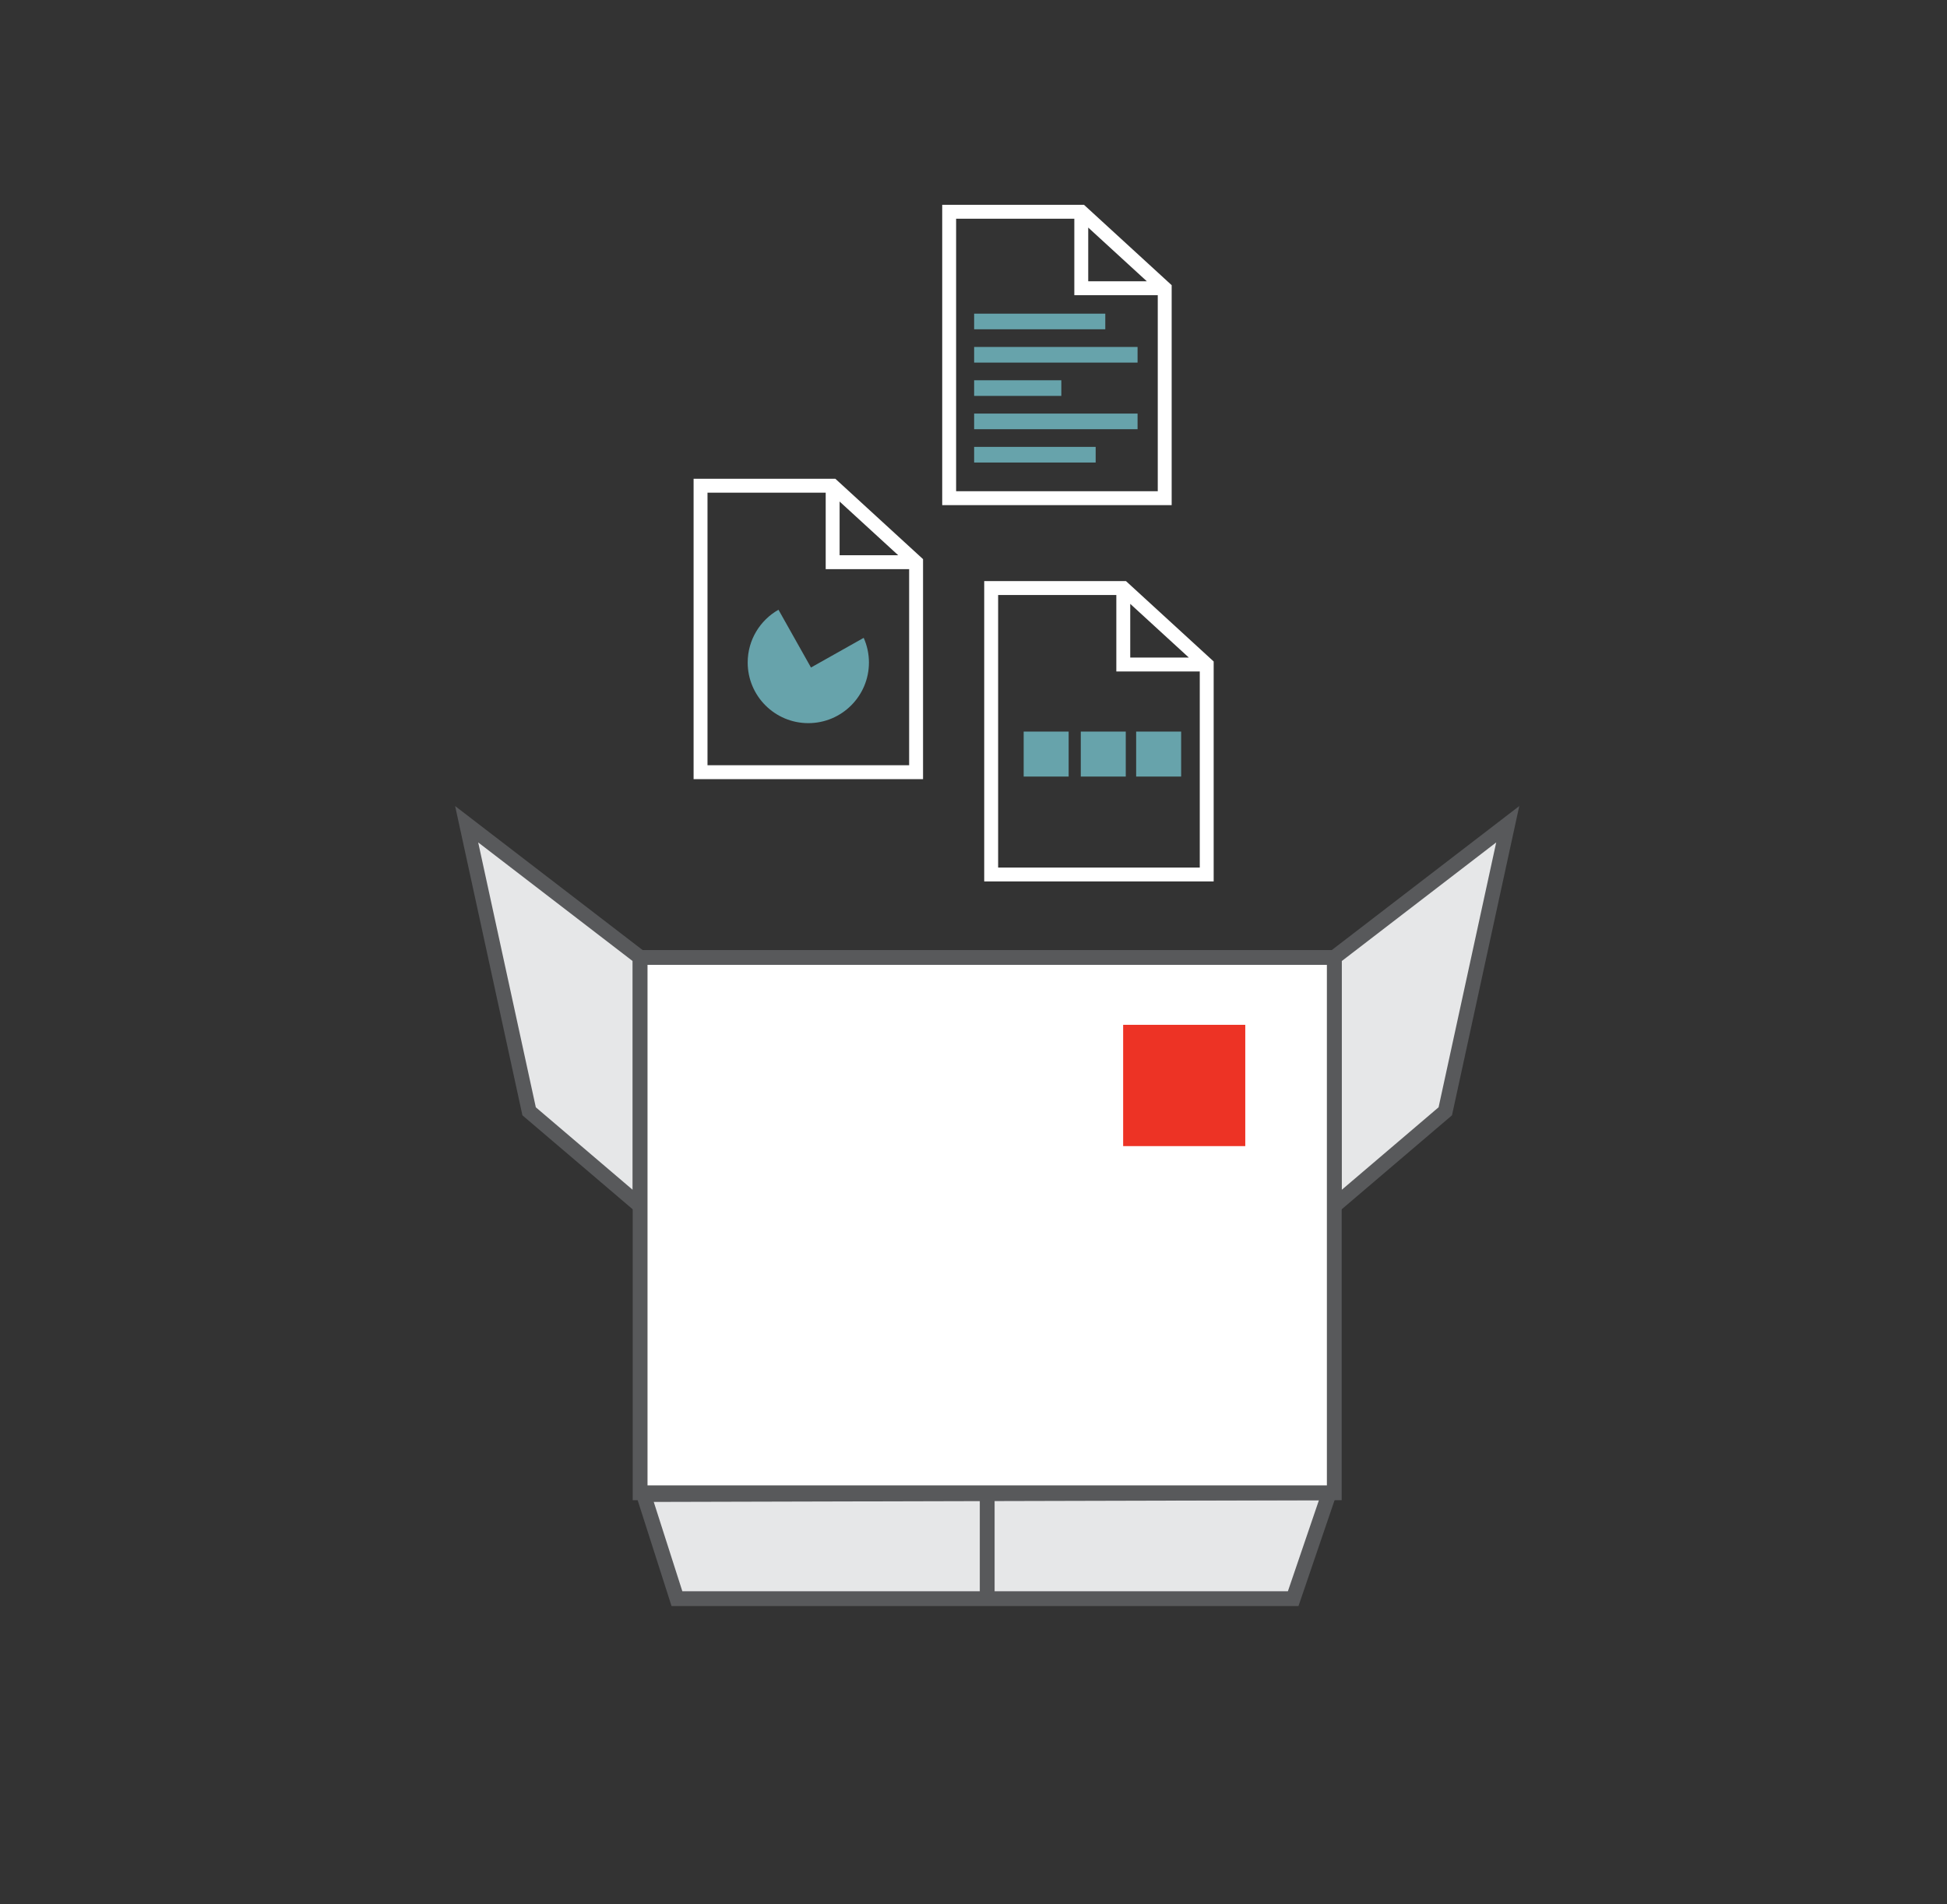 <?xml version="1.0" encoding="utf-8"?>
<!-- Generator: Adobe Illustrator 17.1.0, SVG Export Plug-In . SVG Version: 6.00 Build 0)  -->
<!DOCTYPE svg PUBLIC "-//W3C//DTD SVG 1.1//EN" "http://www.w3.org/Graphics/SVG/1.1/DTD/svg11.dtd">
<svg version="1.1" xmlns="http://www.w3.org/2000/svg" xmlns:xlink="http://www.w3.org/1999/xlink" x="0px" y="0px"
	 viewBox="0 0 263.089 257.314" enable-background="new 0 0 263.089 257.314" xml:space="preserve">
<rect x="0" y="0" width="263.089" height="257.314" fill="#333333" stroke="none"/>
<g id="Layer_1">
</g>
<g id="Layer_2">
</g>
<g id="Phase_3">
	<polygon fill="#E6E7E8" stroke="#58595B" stroke-width="2" stroke-miterlimit="10" points="86.97,201.97 91.471,216.037 
		174.743,216.037 179.619,201.732 	"/>
	<polygon fill="#E6E7E8" stroke="#58595B" stroke-width="2" stroke-miterlimit="10" points="86.496,129.389 63.057,111.384 
		71.497,150.178 86.496,162.96 	"/>
	<polygon fill="#E6E7E8" stroke="#58595B" stroke-width="2" stroke-miterlimit="10" points="180.296,129.389 203.734,111.384 
		195.294,150.178 180.296,162.96 	"/>
	<g>
		<g>
			
				<rect x="86.496" y="129.389" fill="#FFFFFF" stroke="#58595B" stroke-width="2" stroke-miterlimit="10" width="93.8" height="72.342"/>
		</g>
	</g>
	
		<line fill="#FFFFFF" stroke="#58595B" stroke-width="2" stroke-miterlimit="10" x1="133.396" y1="201.731" x2="133.396" y2="216.037"/>
	<rect x="151.766" y="138.492" fill="#ED3325" width="16.501" height="16.391"/>
	<g>
		<path fill="#67A3AB" d="M109.584,90.206l-4.391-7.805c-2.484,1.407-4.161,4.072-4.161,7.131c0,4.524,3.668,8.192,8.192,8.192
			s8.192-3.668,8.192-8.192c0-1.188-0.255-2.315-0.709-3.334L109.584,90.206z"/>
		<path fill="#FFFFFF" d="M112.878,64.7H93.722v40.588h31.005V75.562L112.878,64.7z M113.452,67.776l7.92,7.259h-7.92V67.776z
			 M95.601,103.409V66.58h15.972v10.335h11.275v26.495H95.601z"/>
	</g>
	<g>
		<path fill="#FFFFFF" d="M146.473,27.677h-19.156v40.588h31.005V38.539L146.473,27.677z M147.047,30.753l7.92,7.259h-7.92V30.753z
			 M129.196,66.386v-36.83h15.972v10.335h11.275v26.495H129.196z"/>
		<g>
			<rect x="131.63" y="42.386" fill="#67A3AB" width="17.723" height="2.113"/>
		</g>
		<g>
			<rect x="131.63" y="46.887" fill="#67A3AB" width="22.084" height="2.113"/>
		</g>
		<g>
			<rect x="131.63" y="51.388" fill="#67A3AB" width="11.78" height="2.113"/>
		</g>
		<g>
			<rect x="131.63" y="55.889" fill="#67A3AB" width="22.084" height="2.113"/>
		</g>
		<g>
			<rect x="131.63" y="60.391" fill="#67A3AB" width="16.422" height="2.113"/>
		</g>
	</g>
	<g>
		<path fill="#FFFFFF" d="M152.149,78.528h-19.156v40.588h31.005V89.39L152.149,78.528z M152.724,81.604l7.92,7.259h-7.92V81.604z
			 M134.873,117.237v-36.83h15.972v10.335h11.275v26.495H134.873z"/>
		<g>
			<rect x="138.324" y="98.864" fill="#67A3AB" width="6.078" height="6.078"/>
			<rect x="146.042" y="98.864" fill="#67A3AB" width="6.078" height="6.078"/>
			<rect x="153.524" y="98.864" fill="#67A3AB" width="6.078" height="6.078"/>
		</g>
	</g>
</g>
<g id="Bubbles">
</g>
</svg>
